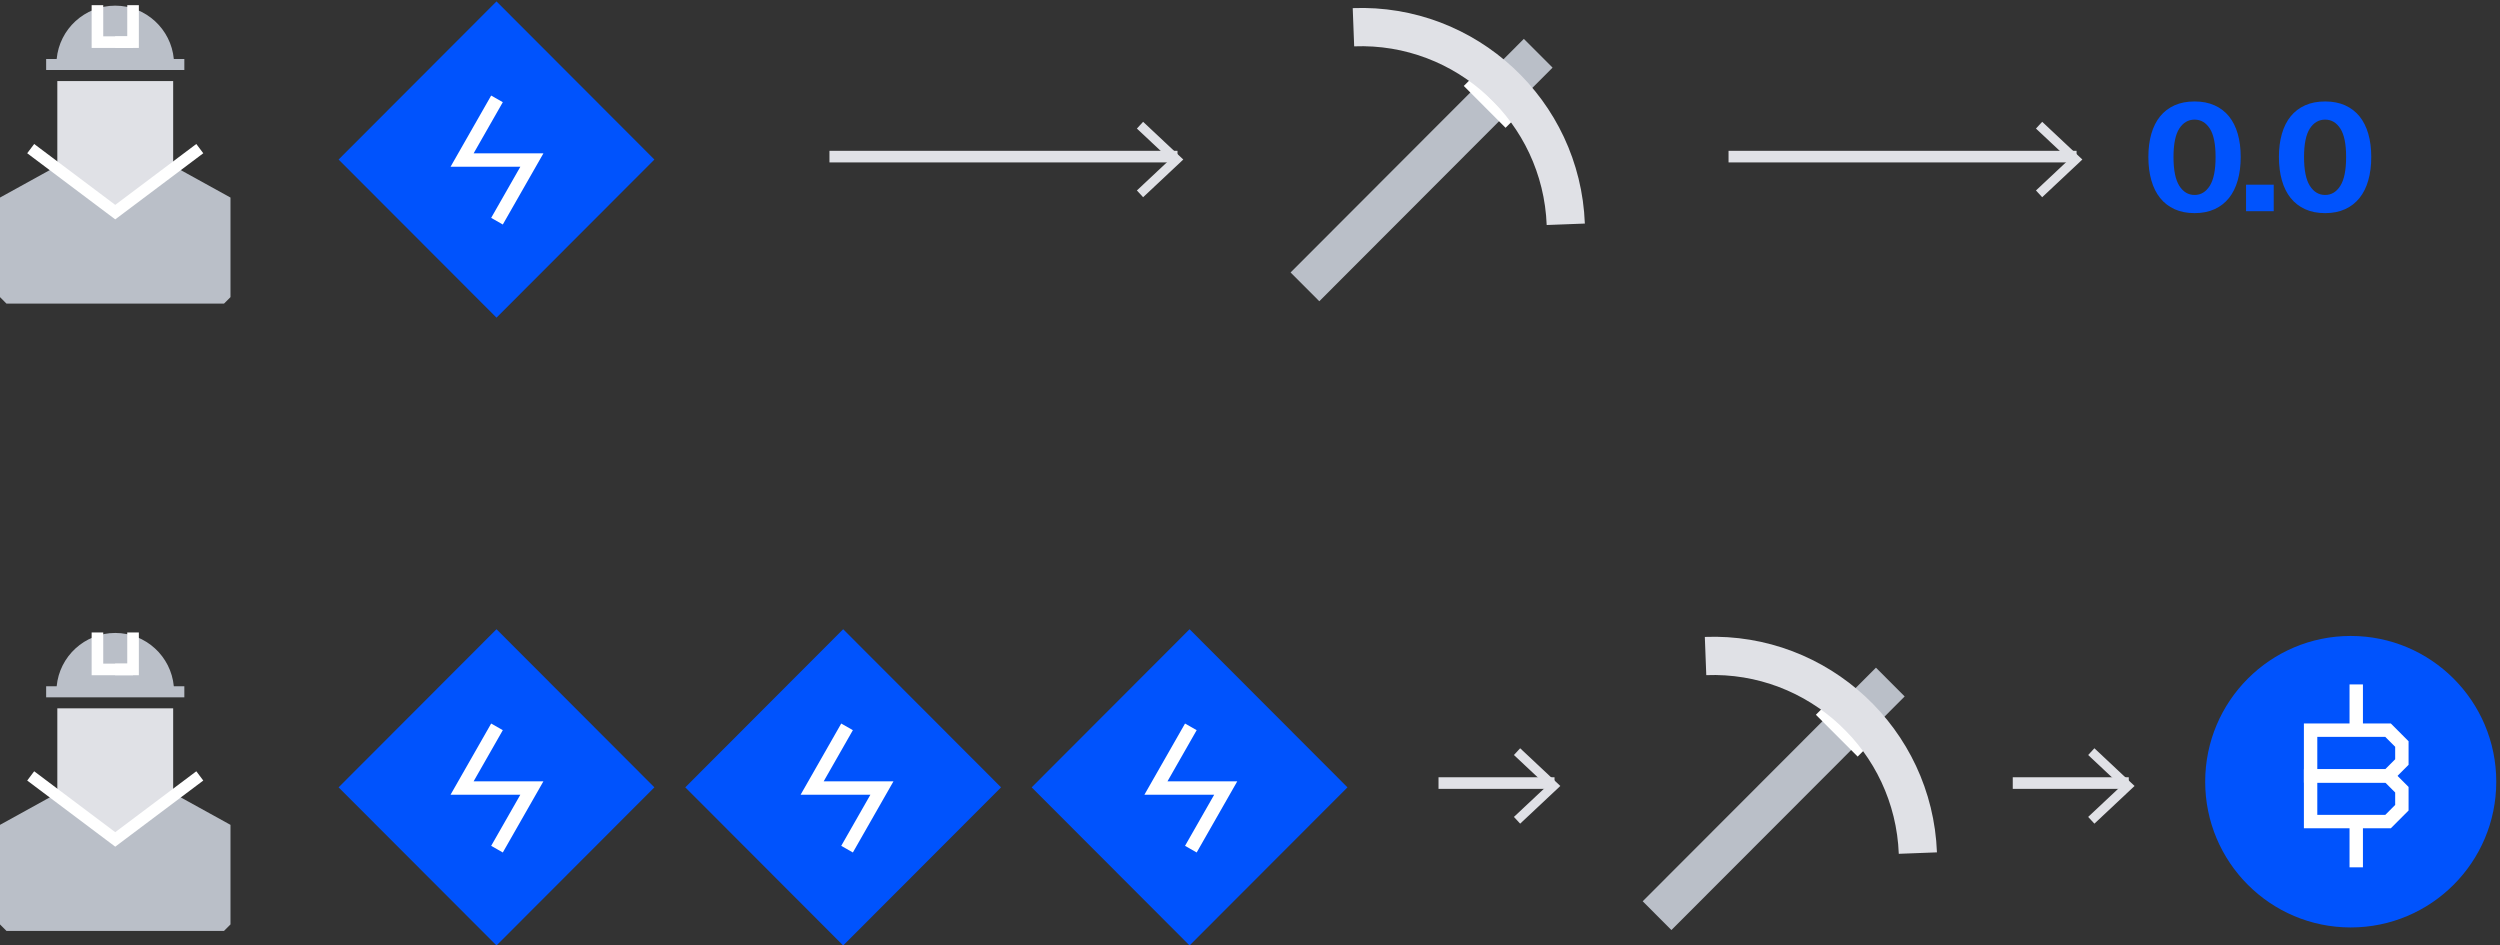 <?xml version="1.0" encoding="UTF-8"?>
<svg width="431px" height="163px" viewBox="0 0 431 163" version="1.1" xmlns="http://www.w3.org/2000/svg" xmlns:xlink="http://www.w3.org/1999/xlink">
    <rect x="0" y="0" width="431" height="163" fill="#333333" stroke="none"/>
    <!-- Generator: Sketch 48.1 (47250) - http://www.bohemiancoding.com/sketch -->
    <title>Proof-of-Work</title>
    <desc>Created with Sketch.</desc>
    <defs></defs>
    <g id="Mining" stroke="none" stroke-width="1" fill="none" fill-rule="evenodd" transform="translate(-221, -1254)">
        <g id="Proof-of-Work" transform="translate(221, 1254)">
            <path d="M143,27 L203,27" id="Stroke-1" stroke="#E0E1E6" stroke-width="2"></path>
            <polygon id="Fill-2" fill="#E0E1E6" points="197.074 34 196 32.836 201.687 27.5 196 22.164 197.074 21 204 27.5"></polygon>
            <path d="M298,27 L358,27" id="Stroke-1" stroke="#E0E1E6" stroke-width="2"></path>
            <polygon id="Fill-2" fill="#E0E1E6" points="352.074 34 351 32.836 356.687 27.5 351 22.164 352.074 21 359 27.5"></polygon>
            <path d="M248,135 L268,135" id="Stroke-7" stroke="#E0E1E6" stroke-width="2"></path>
            <polygon id="Fill-8" fill="#E0E1E6" points="262.074 142 261 140.836 266.687 135.5 261 130.164 262.074 129 269 135.5"></polygon>
            <path d="M347,135 L367,135" id="Stroke-7" stroke="#E0E1E6" stroke-width="2"></path>
            <polygon id="Fill-8" fill="#E0E1E6" points="361.074 142 360 140.836 365.687 135.5 360 130.164 361.074 129 368 135.5"></polygon>
            <g id="Group-46">
                <path d="M430.356,134.764 C430.356,148.642 419.123,159.892 405.266,159.892 C391.409,159.892 380.175,148.642 380.175,134.764 C380.175,120.887 391.409,109.637 405.266,109.637 C419.123,109.637 430.356,120.887 430.356,134.764 Z" id="Fill-9" fill="#0053FD"></path>
                <path d="M378.352,33.612 C379.429,33.612 380.3,33.085 380.967,32.033 C381.633,30.981 381.966,29.325 381.966,27.066 C381.966,24.824 381.633,23.189 380.967,22.163 C380.3,21.136 379.429,20.622 378.352,20.622 C377.258,20.622 376.378,21.136 375.711,22.163 C375.046,23.189 374.712,24.824 374.712,27.066 C374.712,29.325 375.046,30.981 375.711,32.033 C376.378,33.085 377.258,33.612 378.352,33.612 M378.352,36.744 C377.036,36.744 375.882,36.516 374.892,36.064 C373.9,35.61 373.071,34.968 372.405,34.138 C371.739,33.308 371.234,32.294 370.893,31.095 C370.551,29.898 370.38,28.554 370.38,27.066 C370.38,25.577 370.551,24.242 370.893,23.062 C371.234,21.88 371.739,20.879 372.405,20.058 C373.071,19.236 373.9,18.604 374.892,18.158 C375.882,17.713 377.036,17.491 378.352,17.491 C379.65,17.491 380.796,17.713 381.787,18.158 C382.777,18.604 383.607,19.236 384.274,20.058 C384.939,20.879 385.443,21.88 385.785,23.062 C386.127,24.242 386.298,25.577 386.298,27.066 C386.298,28.554 386.127,29.898 385.785,31.095 C385.443,32.294 384.939,33.308 384.274,34.138 C383.607,34.968 382.777,35.61 381.787,36.064 C380.796,36.516 379.65,36.744 378.352,36.744" id="Fill-11" fill="#0053FD"></path>
                <polygon id="Fill-13" fill="#0053FD" points="387.22 36.41 391.989 36.41 391.989 31.84 387.22 31.84"></polygon>
                <path d="M400.858,33.612 C401.935,33.612 402.806,33.085 403.472,32.033 C404.139,30.981 404.472,29.325 404.472,27.066 C404.472,24.824 404.139,23.189 403.472,22.163 C402.806,21.136 401.935,20.622 400.858,20.622 C399.764,20.622 398.884,21.136 398.217,22.163 C397.552,23.189 397.218,24.824 397.218,27.066 C397.218,29.325 397.552,30.981 398.217,32.033 C398.884,33.085 399.764,33.612 400.858,33.612 M400.858,36.744 C399.542,36.744 398.388,36.516 397.398,36.064 C396.406,35.61 395.578,34.968 394.911,34.138 C394.245,33.308 393.74,32.294 393.399,31.095 C393.057,29.898 392.886,28.554 392.886,27.066 C392.886,25.577 393.057,24.242 393.399,23.062 C393.74,21.88 394.245,20.879 394.911,20.058 C395.578,19.236 396.406,18.604 397.398,18.158 C398.388,17.713 399.542,17.491 400.858,17.491 C402.156,17.491 403.302,17.713 404.293,18.158 C405.283,18.604 406.113,19.236 406.779,20.058 C407.445,20.879 407.949,21.88 408.291,23.062 C408.633,24.242 408.804,25.577 408.804,27.066 C408.804,28.554 408.633,29.898 408.291,31.095 C407.949,32.294 407.445,33.308 406.779,34.138 C406.113,34.968 405.283,35.61 404.293,36.064 C403.302,36.516 402.156,36.744 400.858,36.744" id="Fill-15" fill="#0053FD"></path>
                <polygon id="Fill-16" fill="#BABFC8" points="288.152 160.339 283.2 155.38 323.414 115.107 328.366 120.066"></polygon>
                <polygon id="Fill-17" fill="#FFFFFF" points="320.26 130.436 313.059 123.224 314.31 121.972 321.511 129.184"></polygon>
                <path d="M333.93,146.947 L327.35,147.197 C326.68,129.541 311.792,115.723 294.162,116.395 L293.912,109.805 C315.17,108.995 333.122,125.658 333.93,146.947" id="Fill-18" fill="#E0E1E6"></path>
                <polygon id="Fill-19" fill="#BABFC8" points="227.449 51.935 222.497 46.975 262.711 6.702 267.663 11.66"></polygon>
                <polygon id="Fill-20" fill="#FFFFFF" points="259.558 22.031 252.356 14.819 253.608 13.567 260.809 20.778"></polygon>
                <path d="M273.227,38.542 L266.648,38.793 C265.977,21.136 251.09,7.317 233.459,7.989 L233.209,1.4 C254.467,0.59 272.419,17.253 273.227,38.542" id="Fill-21" fill="#E0E1E6"></path>
                <path d="M398.347,133.761 L411.699,133.761 C412.63,134.694 413.152,135.216 414.083,136.148 L414.083,139.252 C413.152,140.185 412.63,140.707 411.699,141.64 L398.347,141.64 L398.347,133.761 Z" id="Stroke-22" stroke="#FFFFFF" stroke-width="2.31"></path>
                <path d="M398.347,125.882 L411.699,125.882 C412.63,126.814 413.152,127.337 414.083,128.269 L414.083,131.373 C413.152,132.306 412.63,132.828 411.699,133.761 L398.347,133.761 L398.347,125.882 Z" id="Stroke-23" stroke="#FFFFFF" stroke-width="2.31"></path>
                <path d="M406.215,125.878 L406.215,117.994" id="Stroke-24" stroke="#FFFFFF" stroke-width="2.31"></path>
                <path d="M406.215,149.527 L406.215,141.64" id="Stroke-25" stroke="#FFFFFF" stroke-width="2.31"></path>
                <polygon id="Fill-26" fill="#0053FD" points="85.596 163 58.374 135.739 85.596 108.477 112.817 135.739"></polygon>
                <polygon id="Fill-27" fill="#0053FD" points="85.596 54.767 58.374 27.505 85.596 0.243 112.817 27.505"></polygon>
                <polygon id="Fill-28" fill="#0053FD" points="145.362 163 118.141 135.739 145.362 108.477 172.584 135.739"></polygon>
                <polygon id="Fill-29" fill="#0053FD" points="205.081 163 177.86 135.739 205.081 108.477 232.303 135.739"></polygon>
                <polyline id="Stroke-30" stroke="#FFFFFF" stroke-width="2.31" points="85.681 17.046 79.665 27.59 91.697 27.59 85.681 38.132"></polyline>
                <polyline id="Stroke-31" stroke="#FFFFFF" stroke-width="2.31" points="85.681 125.309 79.665 135.852 91.697 135.852 85.681 146.395"></polyline>
                <polyline id="Stroke-32" stroke="#FFFFFF" stroke-width="2.31" points="146.032 125.309 140.016 135.852 152.048 135.852 146.032 146.395"></polyline>
                <polyline id="Stroke-33" stroke="#FFFFFF" stroke-width="2.31" points="205.303 125.309 199.287 135.852 211.318 135.852 205.303 146.395"></polyline>
                <path d="M29.966,10.168 C29.485,5.018 25.151,0.985 19.868,0.974 C14.585,0.985 10.251,5.018 9.77,10.168 L7.956,10.168 L7.956,12.073 L19.868,12.073 L31.781,12.073 L31.781,10.168 L29.966,10.168 Z" id="Fill-34" fill="#BABFC8"></path>
                <polyline id="Stroke-35" stroke="#FFFFFF" stroke-width="2" points="16.798 0.891 16.798 7.264 22.938 7.264"></polyline>
                <polygon id="Fill-36" fill="#E0E1E6" points="19.868 13.977 9.882 13.977 9.882 29.07 19.868 36.57 29.854 29.07 29.854 13.977"></polygon>
                <polygon id="Fill-37" fill="#BABFC8" points="30.211 28.801 19.867 36.57 9.525 28.801 8.22018349e-05 34.059 8.22018349e-05 51.225 1.119 52.346 19.867 52.346 19.868 52.346 38.617 52.346 39.736 51.225 39.736 34.059"></polygon>
                <polyline id="Stroke-38" stroke="#FFFFFF" stroke-width="2" points="22.938 0.891 22.938 7.264 19.848 7.264"></polyline>
                <polyline id="Stroke-39" stroke="#FFFFFF" stroke-width="2" points="34.445 25.621 19.868 36.571 5.291 25.621"></polyline>
                <path d="M29.966,118.314 C29.485,113.163 25.151,109.13 19.868,109.12 C14.585,109.13 10.251,113.163 9.77,118.314 L7.956,118.314 L7.956,120.218 L19.868,120.218 L31.781,120.218 L31.781,118.314 L29.966,118.314 Z" id="Fill-40" fill="#BABFC8"></path>
                <polyline id="Stroke-41" stroke="#FFFFFF" stroke-width="2" points="16.798 109.037 16.798 115.41 22.938 115.41"></polyline>
                <polygon id="Fill-42" fill="#E0E1E6" points="19.868 122.122 9.882 122.122 9.882 137.216 19.868 144.716 29.854 137.216 29.854 122.122"></polygon>
                <polygon id="Fill-43" fill="#BABFC8" points="30.211 136.947 19.867 144.716 9.525 136.947 8.22018349e-05 142.205 8.22018349e-05 159.37 1.119 160.491 19.867 160.491 19.868 160.491 38.617 160.491 39.736 159.37 39.736 142.205"></polygon>
                <polyline id="Stroke-44" stroke="#FFFFFF" stroke-width="2" points="22.938 109.037 22.938 115.41 19.848 115.41"></polyline>
                <polyline id="Stroke-45" stroke="#FFFFFF" stroke-width="2" points="34.445 133.767 19.868 144.717 5.291 133.767"></polyline>
            </g>
        </g>
    </g>
</svg>
